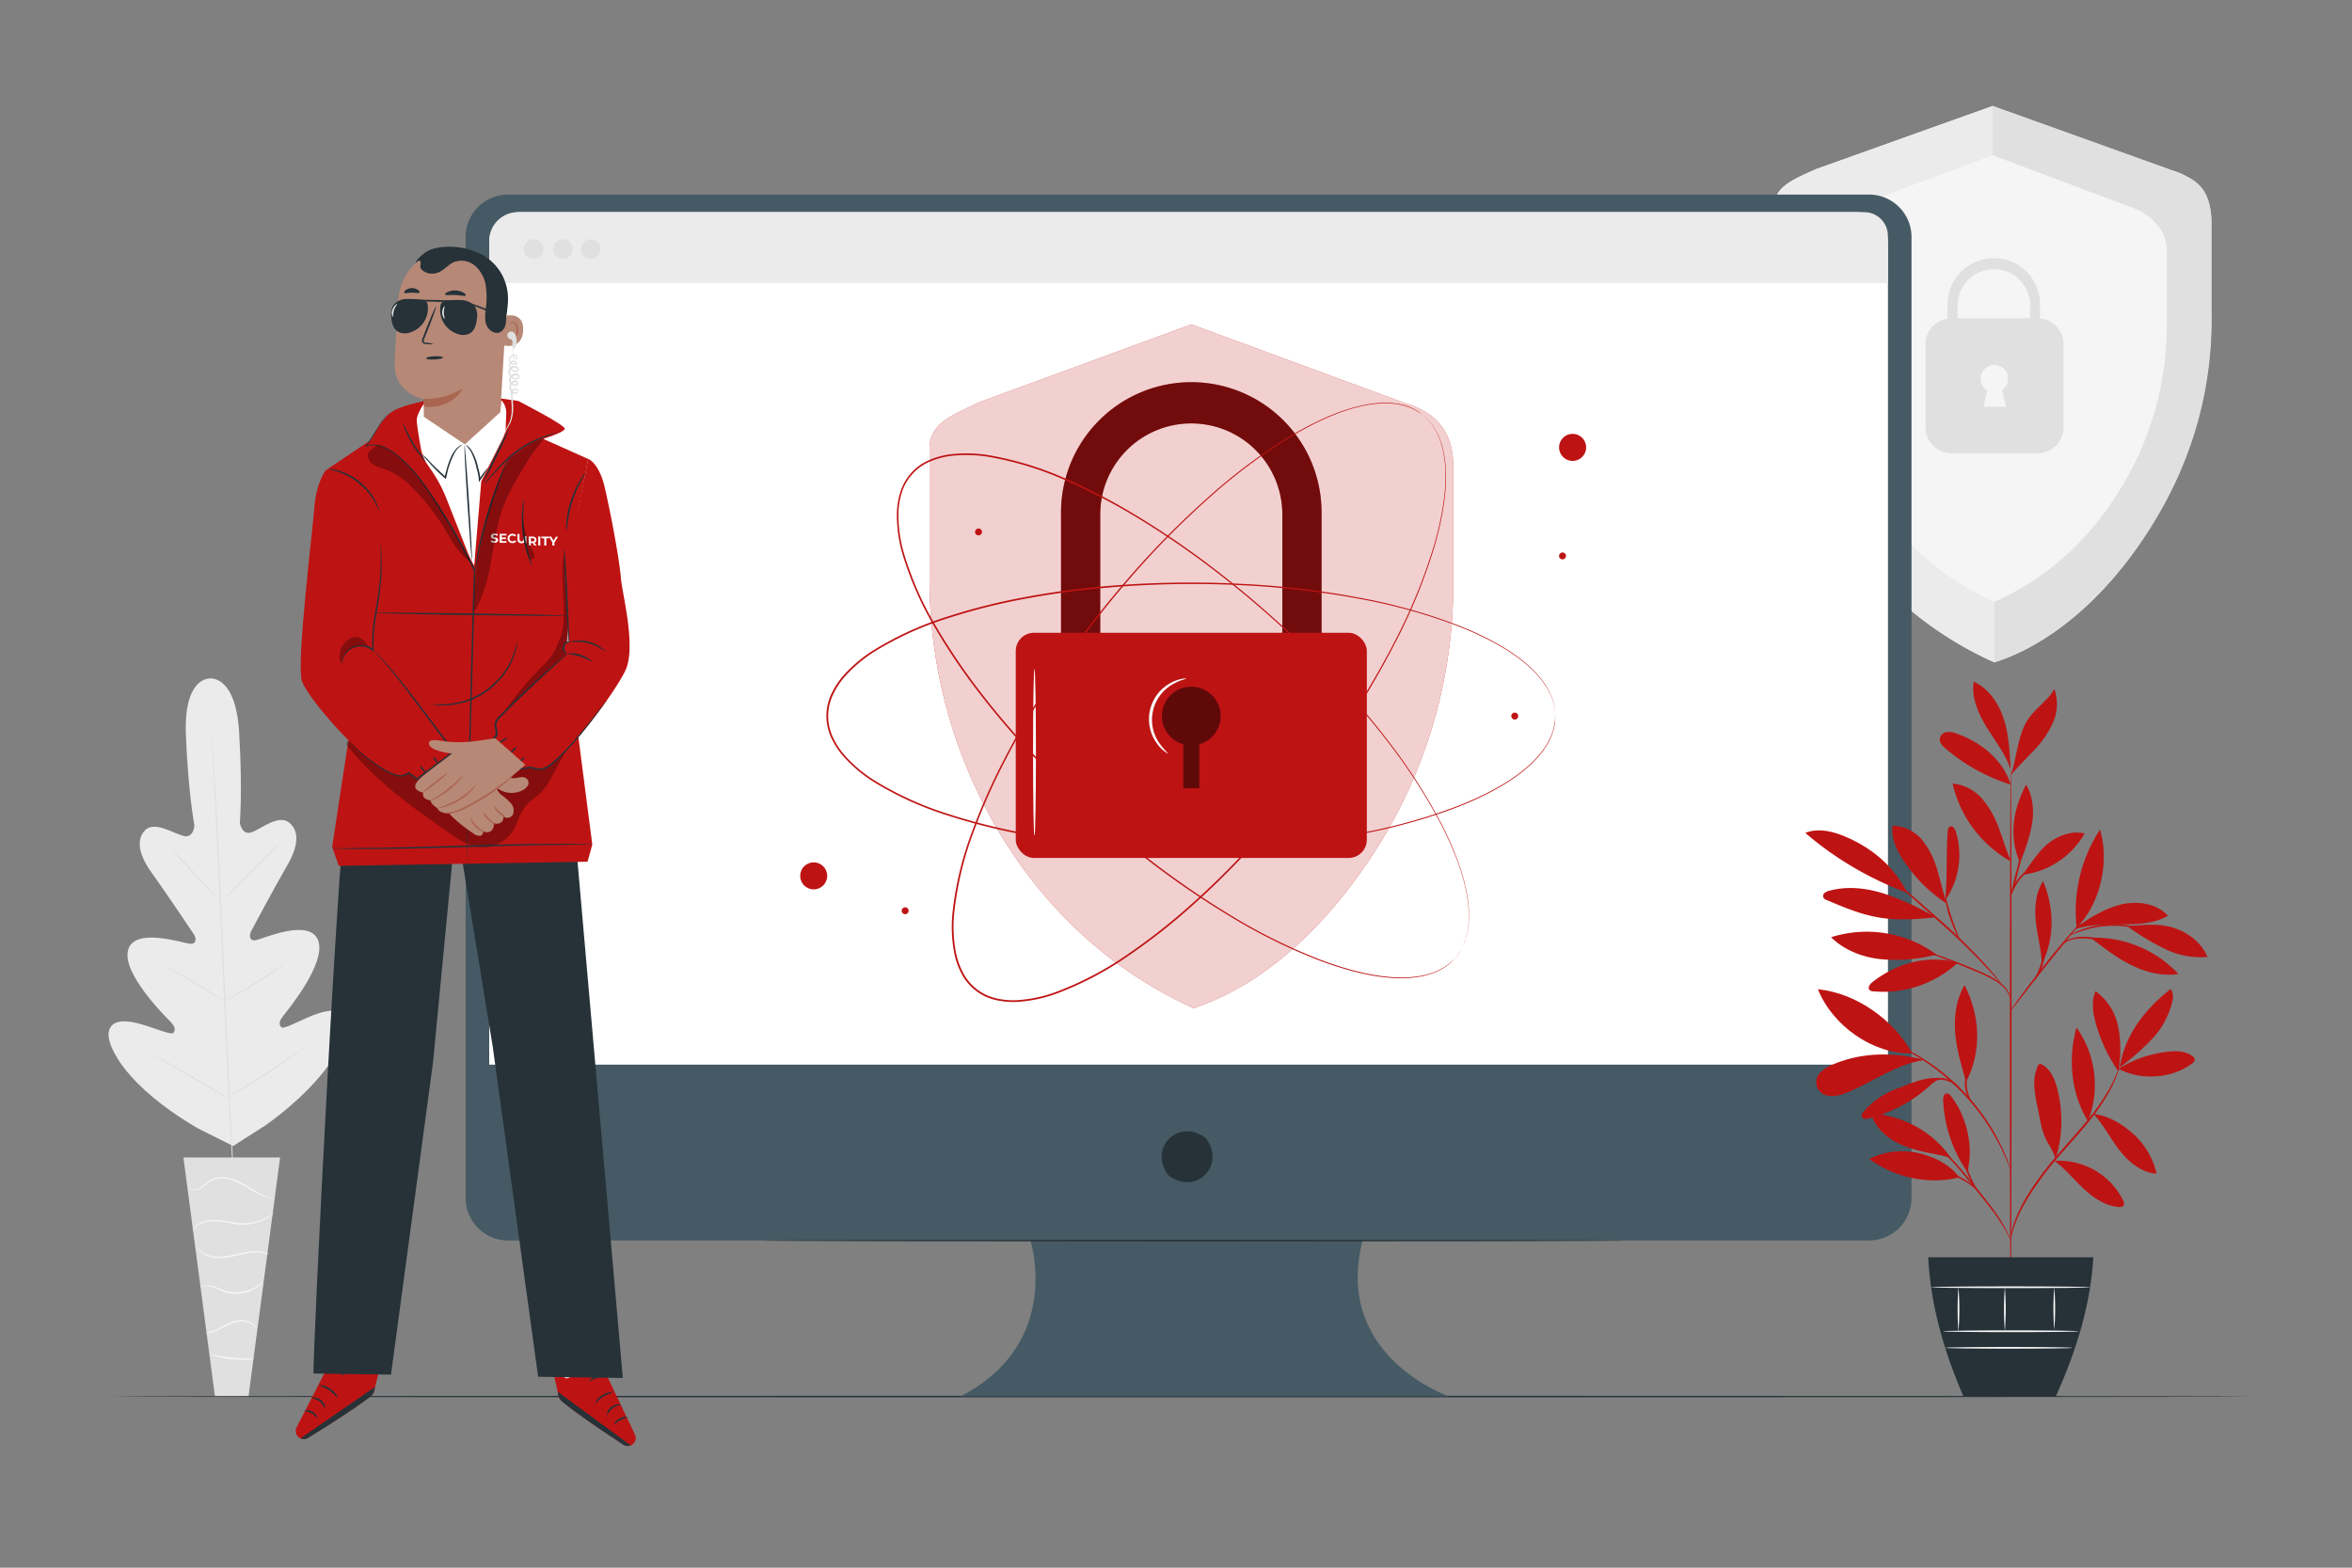 <svg xmlns="http://www.w3.org/2000/svg" viewBox="0 0 750 500"><rect x="0" y="0" width="750" height="500" fill="#808080" stroke="none"/><g id="freepik--background-complete--inject-2"><path d="M66.86,216.43s-8.35-.61-7.58,18.13S62,263.28,62,263.28s-.25,4.15-3.46,3.34-9.28-4.86-12.26-1.84-2,7.94,2.11,13.61S61,296.79,61.79,297.94s1.05,3.26-1.23,3.06-17.67-5.43-19.71,2,12,21.34,13.52,22.89,1.58,2.53,1,3.46-5.62-1.3-10.06-2.61-9.81-2-10.63,2.36S40,346.41,63.2,359.94l11.14,5.56,10.55-6.73c21.71-15.78,26.58-29.21,25.33-33.5s-6.53-3-10.82-1.29-9.05,4.48-9.75,3.61-.72-1.85.63-3.55,13.93-16.92,11.16-24.13-17.57-.48-19.82-.05-2.16-1.71-1.52-2.91,7.88-14.76,11.41-20.8,4.14-10.94.74-13.75-8.89,1.92-12,3.05-3.78-3-3.78-3,.9-10.12-.21-28.84-9.56-17.21-9.56-17.21" style="fill:#ebebeb"></path><path d="M67.52,233.21s0,.13,0,.39.05.66.08,1.15c.07,1,.18,2.52.3,4.42.26,3.85.59,9.41,1,16.28.76,13.75,1.66,32.76,2.57,53.75s1.77,40,2.45,53.76c.35,6.86.63,12.42.83,16.29.1,1.91.17,3.39.22,4.43,0,.49,0,.87.05,1.15a3.81,3.81,0,0,1,0,.39s0-.13-.05-.39,0-.66-.08-1.15c-.07-1-.18-2.52-.3-4.42-.26-3.84-.59-9.41-1-16.28-.76-13.75-1.66-32.76-2.57-53.76s-1.77-40-2.45-53.75c-.35-6.86-.63-12.42-.83-16.29-.1-1.91-.17-3.39-.22-4.43,0-.49,0-.87,0-1.15A3.81,3.81,0,0,1,67.52,233.21Z" style="fill:#e0e0e0"></path><path d="M54.47,270.78a3.25,3.25,0,0,1,.7.57c.43.39,1,1,1.77,1.7,1.47,1.46,3.45,3.53,5.59,5.85l5.45,6,1.66,1.8a4.18,4.18,0,0,1,.58.69,3.56,3.56,0,0,1-.7-.57c-.43-.39-1-1-1.76-1.71-1.46-1.47-3.41-3.56-5.55-5.88l-5.49-5.93-1.67-1.79A4.18,4.18,0,0,1,54.47,270.78Z" style="fill:#e0e0e0"></path><path d="M71.33,287c-.09-.09,4-4.36,9.1-9.54s9.33-9.32,9.41-9.24-4,4.36-9.11,9.54S71.41,287.07,71.33,287Z" style="fill:#e0e0e0"></path><path d="M71.28,319.29a3.55,3.55,0,0,1,.78-.49l2.18-1.23c1.84-1,4.37-2.47,7.11-4.15s5.18-3.29,6.94-4.46l2.08-1.39a4.24,4.24,0,0,1,.79-.47s-.23.24-.69.61-1.15.88-2,1.5c-1.71,1.24-4.13,2.89-6.88,4.57s-5.32,3.09-7.2,4.06c-.94.48-1.71.86-2.25,1.1A3.58,3.58,0,0,1,71.28,319.29Z" style="fill:#e0e0e0"></path><path d="M52.81,308a2.76,2.76,0,0,1,.77.36c.48.25,1.18.64,2,1.12,1.7,1,4,2.32,6.59,3.84s4.86,2.93,6.52,4c.83.51,1.5.93,2,1.24a3.38,3.38,0,0,1,.69.5,2.92,2.92,0,0,1-.77-.36l-2-1.12c-1.7-1-4-2.33-6.59-3.85s-4.86-2.92-6.52-3.95c-.83-.52-1.5-.94-2-1.24A3.81,3.81,0,0,1,52.81,308Z" style="fill:#e0e0e0"></path><path d="M49.15,336.5a5,5,0,0,1,1,.47l2.59,1.44c2.18,1.22,5.18,2.94,8.48,4.86s6.28,3.67,8.42,5l2.53,1.54a5.62,5.62,0,0,1,.89.62,5,5,0,0,1-1-.47l-2.59-1.43c-2.18-1.23-5.18-2.94-8.48-4.86s-6.28-3.68-8.42-5L50,337.12A4.9,4.9,0,0,1,49.15,336.5Z" style="fill:#e0e0e0"></path><path d="M72.56,349.91a6.2,6.2,0,0,1,1-.65l2.71-1.65c2.29-1.39,5.44-3.33,8.86-5.56s6.48-4.32,8.67-5.85l2.61-1.81a6.17,6.17,0,0,1,1-.63,7.43,7.43,0,0,1-.89.76c-.59.47-1.45,1.12-2.53,1.92-2.15,1.6-5.18,3.74-8.61,6s-6.61,4.13-8.94,5.46c-1.17.66-2.12,1.19-2.78,1.53A5.89,5.89,0,0,1,72.56,349.91Z" style="fill:#e0e0e0"></path><polygon points="89.32 369.15 58.48 369.15 68.54 445.35 79.25 445.35 89.32 369.15" style="fill:#e0e0e0"></polygon><path d="M60.08,378.52s0,.1.16.27a2,2,0,0,0,.75.53,3.73,3.73,0,0,0,3.25-.4c1.25-.69,2.33-2,4-2.63a8.73,8.73,0,0,1,5.68.11A24.19,24.19,0,0,1,79.2,379a36.43,36.43,0,0,0,4.29,2.3,11.94,11.94,0,0,0,3.17.92,7,7,0,0,0,.89.06c.21,0,.32,0,.32,0a15.76,15.76,0,0,1-4.23-1.27,40.42,40.42,0,0,1-4.2-2.38,23,23,0,0,0-5.38-2.64,9.09,9.09,0,0,0-6-.07,7.75,7.75,0,0,0-2.25,1.4,16.88,16.88,0,0,1-1.77,1.36,3.65,3.65,0,0,1-3,.53A3.37,3.37,0,0,1,60.08,378.52Z" style="fill:#f5f5f5"></path><path d="M61.2,392.55s.25-.31.73-.82a6.86,6.86,0,0,1,2.46-1.56,11.14,11.14,0,0,1,4.29-.65,46.28,46.28,0,0,1,5.37.73,18,18,0,0,0,5.49.23,15,15,0,0,0,4.33-1.23,13.57,13.57,0,0,0,2.6-1.55,3.45,3.45,0,0,0,.82-.74,27.82,27.82,0,0,1-3.56,2,15.57,15.57,0,0,1-4.24,1.1,18.64,18.64,0,0,1-5.36-.26,39.64,39.64,0,0,0-5.43-.7,10.79,10.79,0,0,0-4.44.78,6.38,6.38,0,0,0-2.47,1.76,4,4,0,0,0-.47.68A.86.86,0,0,0,61.2,392.55Z" style="fill:#f5f5f5"></path><path d="M85.83,400.06a3,3,0,0,0-.85-.44,9.08,9.08,0,0,0-2.56-.55,17.12,17.12,0,0,0-3.86.22c-1.44.24-3,.63-4.6,1a19.61,19.61,0,0,1-4.6.52,10,10,0,0,1-3.64-.79A8.44,8.44,0,0,1,63,397.94a2.32,2.32,0,0,0,.52.8,6.36,6.36,0,0,0,2.1,1.58,9.89,9.89,0,0,0,3.77.93,18.31,18.31,0,0,0,4.72-.49c1.64-.35,3.17-.76,4.57-1a17.62,17.62,0,0,1,3.77-.32A14.32,14.32,0,0,1,85.83,400.06Z" style="fill:#f5f5f5"></path><path d="M63.93,410.63a4.93,4.93,0,0,1,3-.3,14.72,14.72,0,0,1,3.14,1.17,12,12,0,0,0,4.06,1.12,12.22,12.22,0,0,0,7.38-1.71,10.82,10.82,0,0,0,1.84-1.41c.37-.4.56-.63.54-.66a26.49,26.49,0,0,1-2.56,1.76,12.66,12.66,0,0,1-7.15,1.52C71.25,412,69,410.21,67,410a4.52,4.52,0,0,0-2.32.2C64.13,410.38,63.91,410.61,63.93,410.63Z" style="fill:#f5f5f5"></path><path d="M65.65,425.26a6,6,0,0,0,2.57-.52c1.55-.51,3.47-1.7,5.71-2.59a9.37,9.37,0,0,1,3.28-.69,6.18,6.18,0,0,1,2.63.6,5.85,5.85,0,0,1,1.91,1.65,1.41,1.41,0,0,0-.3-.65A4.17,4.17,0,0,0,80,421.75a6,6,0,0,0-2.8-.75,9.1,9.1,0,0,0-3.46.68c-2.32.92-4.18,2.15-5.66,2.73S65.64,425.18,65.65,425.26Z" style="fill:#f5f5f5"></path><path d="M67.16,432.06a7.1,7.1,0,0,0,2,.63,34.6,34.6,0,0,0,4.88.83,35.06,35.06,0,0,0,5,.14,7.51,7.51,0,0,0,2-.24c0-.15-3.12,0-6.94-.4S67.2,431.91,67.16,432.06Z" style="fill:#f5f5f5"></path><path d="M692.18,54.18,635.41,33.8,579.18,53.91C572,57.3,565.71,59.33,565.71,66V99.31a125.87,125.87,0,0,0,18.52,66.26A115.3,115.3,0,0,0,636,211.25c23-7.46,40.14-27.37,50.62-44.39a125.73,125.73,0,0,0,18.53-66.25V70.67C705.11,61.13,700.05,56.48,692.18,54.18Z" style="fill:#f5f5f5"></path><path d="M636,191.93c-19.78-8.81-32.63-23-40.93-36.44a99.54,99.54,0,0,1-14.65-52.42V79.72c0-5.29,3.19-10.25,9.53-13.21l45.51-17V33.8L579.18,53.91c-5.9,2.58-13.47,5.42-13.47,12.11V99.31a125.87,125.87,0,0,0,18.52,66.26A115.3,115.3,0,0,0,636,211.25Z" style="fill:#ebebeb"></path><path d="M636,211.25a68.42,68.42,0,0,0,11.15-4.78,100.33,100.33,0,0,0,23.61-18.57,127.31,127.31,0,0,0,16.42-22.06,121.17,121.17,0,0,0,18-66.89l0-27.49c0-13.69-7-14.7-13-17.28L635.41,33.8V49.5l46,17.29c6.34,3,9.53,7.91,9.53,13.2v23.35a99.53,99.53,0,0,1-14.66,52.42C668,169.23,655.74,183.12,636,191.93Z" style="fill:#e0e0e0"></path><path d="M650.47,101.57l.06-4.49a14.74,14.74,0,0,0-29.48,0l-.06,4.57a8.25,8.25,0,0,0-7,8.15v26.5a8.25,8.25,0,0,0,8.25,8.25h27.52a8.25,8.25,0,0,0,8.25-8.25v-26.5A8.25,8.25,0,0,0,650.47,101.57Zm-10.75,28.12h-7.19l1.12-5.2a4.38,4.38,0,1,1,4.76-.08Zm7.57-28.16H624.17l.06-4.45a11.57,11.57,0,0,1,23.13,0Z" style="fill:#e0e0e0"></path><path d="M589.58,101.25a18.4,18.4,0,0,1-.85-4.61,79.47,79.47,0,0,1-.46-11.31c.06-2.21.21-4.31.41-6.22a13.17,13.17,0,0,1,1.27-5,5.83,5.83,0,0,1,2.48-2.5c.77-.36,1.25-.34,1.26-.29a6.48,6.48,0,0,0-3.12,3.1,13.84,13.84,0,0,0-1,4.8c-.15,1.89-.27,4-.33,6.16-.13,4.38,0,8.35.17,11.22S589.73,101.23,589.58,101.25Z" style="fill:#fff"></path><path d="M590.42,115.74c-.28,0-.53-1.36-.56-3.06s.16-3.07.43-3.07.53,1.36.56,3S590.69,115.73,590.42,115.74Z" style="fill:#fff"></path></g><g id="freepik--Floor--inject-2"><path d="M717.62,445.41c0,.15-152.65.26-340.9.26s-340.92-.11-340.92-.26,152.61-.26,340.92-.26S717.62,445.27,717.62,445.41Z" style="fill:#263238"></path></g><g id="freepik--Device--inject-2"><path d="M596,62.06H162A13.55,13.55,0,0,0,148.48,75.6V382.09A13.55,13.55,0,0,0,162,395.64H328.57s10.59,32.76-22.25,49.71H462.05S425,432.64,434.5,395.64H596a13.55,13.55,0,0,0,13.54-13.55V75.6A13.54,13.54,0,0,0,596,62.06Z" style="fill:#455a64"></path><path d="M384.79,363.4c5.9,8.44-3.34,17.68-11.78,11.78a2.94,2.94,0,0,1-.72-.73c-5.89-8.43,3.34-17.66,11.77-11.77A3.12,3.12,0,0,1,384.79,363.4Z" style="fill:#263238"></path><path d="M165.65,67.67H592.33a9.7,9.7,0,0,1,9.7,9.7v262.2a0,0,0,0,1,0,0H156a0,0,0,0,1,0,0V77.37A9.7,9.7,0,0,1,165.65,67.67Z" style="fill:#fff"></path><path d="M165.11,67.67H594.51A7.52,7.52,0,0,1,602,75.19V90.26a0,0,0,0,1,0,0H156a0,0,0,0,1,0,0V76.82A9.15,9.15,0,0,1,165.11,67.67Z" style="fill:#ebebeb"></path><circle cx="170.16" cy="79.44" r="3.13" style="fill:#e0e0e0"></circle><circle cx="179.5" cy="79.44" r="3.13" style="fill:#e0e0e0"></circle><circle cx="188.38" cy="79.44" r="3.13" style="fill:#e0e0e0"></circle><path d="M518.38,395.68c0,.15-61.75.26-137.9.26s-137.92-.11-137.92-.26,61.74-.26,137.92-.26S518.38,395.54,518.38,395.68Z" style="fill:#263238"></path><path d="M447.89,128.52l-68-25.05-67.35,24.72c-8.6,4.16-16.14,6.66-16.14,14.87V184a157.64,157.64,0,0,0,22.19,81.42c12.56,20.91,32,42.44,62,56.13,27.53-9.17,48.08-33.62,60.64-54.54a157.58,157.58,0,0,0,22.19-81.41V148.78C463.37,137.06,457.32,131.34,447.89,128.52Z" style="fill:#BE1313"></path><g style="opacity:0.8"><path d="M447.89,128.52l-68-25.05-67.35,24.72c-8.6,4.16-16.14,6.66-16.14,14.87V184a157.64,157.64,0,0,0,22.19,81.42c12.56,20.91,32,42.44,62,56.13,27.53-9.17,48.08-33.62,60.64-54.54a157.58,157.58,0,0,0,22.19-81.41V148.78C463.37,137.06,457.32,131.34,447.89,128.52Z" style="fill:#fff"></path></g><path d="M421.41,232.08h-12.5v-68a29,29,0,1,0-58.07,0v68h-12.5v-68a41.54,41.54,0,1,1,83.07,0Z" style="fill:#BE1313"></path><g style="opacity:0.4"><path d="M421.41,232.08h-12.5v-68a29,29,0,1,0-58.07,0v68h-12.5v-68a41.54,41.54,0,1,1,83.07,0Z"></path></g><rect x="323.9" y="201.82" width="111.95" height="71.82" rx="5.81" style="fill:#BE1313"></rect><g style="opacity:0.5"><path d="M389.23,228.38a9.36,9.36,0,1,0-11.91,9v14h5.11v-14A9.33,9.33,0,0,0,389.23,228.38Z"></path></g><path d="M329.87,266.83c-.26,0-.46-12-.46-26.75s.2-26.75.46-26.75.47,12,.47,26.75S330.13,266.83,329.87,266.83Z" style="fill:#fafafa"></path><path d="M372.55,240.37s-.44-.14-1.1-.62a11.23,11.23,0,0,1-2.41-2.46,13.11,13.11,0,0,1,4.66-19.68A11.5,11.5,0,0,1,377,216.5a3,3,0,0,1,1.26-.07c0,.18-1.77.35-4.2,1.76a13,13,0,0,0-4.43,18.73A27.68,27.68,0,0,0,372.55,240.37Z" style="fill:#fafafa"></path><path d="M464,305.66s.27-.38.81-1.09l.45-.6c.16-.23.3-.5.46-.79a11.83,11.83,0,0,0,1-2.05c.16-.41.35-.83.51-1.29s.27-1,.41-1.48a9.26,9.26,0,0,0,.34-1.65,17,17,0,0,0,.26-1.82,34.9,34.9,0,0,0-.4-8.77c-1-6.57-3.8-14.29-8.06-22.69a176.78,176.78,0,0,0-17.3-26.9,275.43,275.43,0,0,0-25.8-29,315.13,315.13,0,0,0-33.86-28.91c-6.33-4.64-13-9.15-20-13.4a194.88,194.88,0,0,0-22.24-11.66,104,104,0,0,0-24.74-7.75,43.91,43.91,0,0,0-13.2-.33,24.89,24.89,0,0,0-6.37,1.85A15.88,15.88,0,0,0,287.6,157a24.62,24.62,0,0,0-1.11,6.54,43.74,43.74,0,0,0,1.81,13.08,103.75,103.75,0,0,0,10.52,23.7,194.19,194.19,0,0,0,14.12,20.78c5,6.5,10.26,12.61,15.59,18.36a315.2,315.2,0,0,0,32.58,30.37,276.85,276.85,0,0,0,31.73,22.33,176.83,176.83,0,0,0,28.69,14.12c8.83,3.28,16.82,5.16,23.46,5.42a34.1,34.1,0,0,0,8.76-.6,17.59,17.59,0,0,0,1.77-.45,11.69,11.69,0,0,0,1.61-.53l1.42-.58c.44-.21.84-.45,1.22-.65a12.92,12.92,0,0,0,1.93-1.26c.26-.2.52-.36.73-.54l.54-.52,1-.93-.95,1-.54.54c-.21.18-.46.35-.73.56a13,13,0,0,1-1.92,1.28c-.38.21-.78.45-1.22.67l-1.43.59a10.13,10.13,0,0,1-1.61.54,17.74,17.74,0,0,1-1.78.48,34.67,34.67,0,0,1-8.8.65c-6.67-.23-14.69-2.1-23.55-5.35a176.29,176.29,0,0,1-28.78-14.09,272.57,272.57,0,0,1-31.81-22.31,314.62,314.62,0,0,1-32.66-30.37c-5.35-5.76-10.6-11.88-15.63-18.39a195.57,195.57,0,0,1-14.17-20.82,104.67,104.67,0,0,1-10.58-23.82A44.31,44.31,0,0,1,286,163.54a24.76,24.76,0,0,1,1.14-6.69,16.34,16.34,0,0,1,8.91-10,24.9,24.9,0,0,1,6.51-1.89,44,44,0,0,1,13.36.33,103.89,103.89,0,0,1,24.86,7.8A191.79,191.79,0,0,1,363,164.82c7,4.26,13.72,8.78,20,13.43a316.11,316.11,0,0,1,33.89,29,275.54,275.54,0,0,1,25.78,29.06,176.7,176.7,0,0,1,17.27,27c4.24,8.43,7,16.19,8,22.78a34.62,34.62,0,0,1,.35,8.82,16.79,16.79,0,0,1-.26,1.83,11.56,11.56,0,0,1-.36,1.66c-.15.52-.29,1-.42,1.49s-.37.88-.53,1.29a11.43,11.43,0,0,1-1.06,2.05c-.17.29-.31.56-.47.79l-.47.59C464.25,305.31,464,305.66,464,305.66Z" style="fill:#BE1313"></path><path d="M496,228.39s-.05-.46-.12-1.35q0-.34-.06-.75c0-.28-.12-.57-.18-.9a12.41,12.41,0,0,0-.6-2.22c-.15-.41-.29-.85-.47-1.3s-.45-.89-.69-1.38A10.48,10.48,0,0,0,493,219c-.33-.48-.61-1-1-1.52a34.56,34.56,0,0,0-6.14-6.28c-5.13-4.22-12.35-8.14-21.11-11.57a177.27,177.27,0,0,0-30.82-8.56,275.39,275.39,0,0,0-38.54-4.45,316,316,0,0,0-44.52,1c-7.81.74-15.79,1.82-23.86,3.33a194.1,194.1,0,0,0-24.36,6.1A104.19,104.19,0,0,0,279,207.73,44,44,0,0,0,269,216.27a24.46,24.46,0,0,0-3.52,5.62,15.87,15.87,0,0,0,0,13,24.8,24.8,0,0,0,3.52,5.62A43.73,43.73,0,0,0,279,249a104,104,0,0,0,23.64,10.69,193.24,193.24,0,0,0,24.36,6.1c8.07,1.52,16.05,2.59,23.86,3.33a314.48,314.48,0,0,0,44.52,1,275.21,275.21,0,0,0,38.54-4.45,176.77,176.77,0,0,0,30.82-8.56c8.77-3.43,16-7.35,21.11-11.57a34.23,34.23,0,0,0,6.14-6.28,16.82,16.82,0,0,0,1-1.52,9.93,9.93,0,0,0,.84-1.46l.69-1.38c.18-.45.32-.89.47-1.3a12.41,12.41,0,0,0,.6-2.22c.06-.32.14-.62.18-.89s0-.53.06-.75c.07-.9.12-1.35.12-1.35s0,.46-.07,1.35c0,.23,0,.48,0,.76s-.11.57-.17.9a12.51,12.51,0,0,1-.58,2.23c-.15.42-.28.86-.47,1.32l-.67,1.39a10.42,10.42,0,0,1-.84,1.47c-.33.49-.61,1.05-1,1.55A34.31,34.31,0,0,1,486,245.7c-5.13,4.26-12.36,8.22-21.13,11.68A177.18,177.18,0,0,1,434,266a275.45,275.45,0,0,1-38.59,4.53,315.25,315.25,0,0,1-44.59-.93c-7.82-.74-15.81-1.81-23.91-3.32a195,195,0,0,1-24.42-6.1,104.49,104.49,0,0,1-23.76-10.74,44.65,44.65,0,0,1-10.18-8.65,25,25,0,0,1-3.6-5.76,16.39,16.39,0,0,1,0-13.37,25.28,25.28,0,0,1,3.6-5.75,44.19,44.19,0,0,1,10.19-8.64,104,104,0,0,1,23.75-10.73,193.3,193.3,0,0,1,24.42-6.11c8.09-1.51,16.08-2.58,23.9-3.32a315.19,315.19,0,0,1,44.59-.92A274,274,0,0,1,434,190.74a176.81,176.81,0,0,1,30.85,8.65c8.78,3.47,16,7.42,21.14,11.68a34.66,34.66,0,0,1,6.13,6.35,17.06,17.06,0,0,1,1,1.54,11.68,11.68,0,0,1,.84,1.47l.67,1.4c.19.45.32.9.47,1.31a12.38,12.38,0,0,1,.58,2.24c.06.32.13.62.17.9s0,.53,0,.75C496,227.93,496,228.39,496,228.39Z" style="fill:#BE1313"></path><path d="M453.56,132.2s-.4-.24-1.14-.73l-.63-.41c-.24-.14-.53-.26-.82-.41a12.68,12.68,0,0,0-2.12-.88c-.42-.13-.85-.3-1.32-.43L446,129a10.68,10.68,0,0,0-1.67-.23c-.59,0-1.19-.15-1.83-.13a35,35,0,0,0-8.73,1c-6.47,1.46-14,4.77-22.07,9.6a176.5,176.5,0,0,0-25.65,19.11,275.11,275.11,0,0,0-27.13,27.73,315.8,315.8,0,0,0-26.51,35.78c-4.2,6.63-8.24,13.59-12,20.9a195.2,195.2,0,0,0-10.1,23,103.89,103.89,0,0,0-6,25.22,43.62,43.62,0,0,0,.59,13.19,24.4,24.4,0,0,0,2.28,6.23,15.85,15.85,0,0,0,10.24,7.95,24.43,24.43,0,0,0,6.6.66,43.73,43.73,0,0,0,12.92-2.71,104,104,0,0,0,22.93-12.13,193.6,193.6,0,0,0,19.75-15.52c6.14-5.45,11.88-11.1,17.25-16.82a314.79,314.79,0,0,0,28-34.59A275.18,275.18,0,0,0,445,204.08a177.39,177.39,0,0,0,12.11-29.6c2.66-9,4-17.13,3.79-23.77a34.21,34.21,0,0,0-1.2-8.7,16.89,16.89,0,0,0-.58-1.74,10.57,10.57,0,0,0-.63-1.56c-.24-.48-.46-1-.67-1.38s-.51-.81-.74-1.17a12.39,12.39,0,0,0-1.39-1.84c-.21-.25-.4-.49-.59-.69l-.56-.51c-.66-.6-1-.92-1-.92l1,.88.56.5c.2.2.39.44.61.69a11.19,11.19,0,0,1,1.41,1.83c.24.37.51.75.76,1.17l.68,1.38a10.13,10.13,0,0,1,.66,1.57c.18.56.45,1.12.59,1.75a34.74,34.74,0,0,1,1.26,8.73c.23,6.67-1.08,14.8-3.72,23.86a176.7,176.7,0,0,1-12.06,29.69,275.39,275.39,0,0,1-20.07,33.27,315.29,315.29,0,0,1-28,34.67c-5.38,5.74-11.12,11.4-17.27,16.87a193.78,193.78,0,0,1-19.8,15.56,103.84,103.84,0,0,1-23,12.19A43.86,43.86,0,0,1,324,319.56a25.23,25.23,0,0,1-6.75-.68,16.37,16.37,0,0,1-10.57-8.2,24.88,24.88,0,0,1-2.33-6.37,44.34,44.34,0,0,1-.6-13.34,104.41,104.41,0,0,1,6.07-25.35,194.82,194.82,0,0,1,10.14-23c3.76-7.32,7.81-14.29,12-20.93a315.46,315.46,0,0,1,26.58-35.8,275.49,275.49,0,0,1,27.22-27.73A176,176,0,0,1,411.57,139c8.12-4.82,15.67-8.11,22.18-9.55a34.09,34.09,0,0,1,8.77-1,17.63,17.63,0,0,1,1.84.14,10.78,10.78,0,0,1,1.68.24l1.52.32c.47.14.9.3,1.32.44a11.91,11.91,0,0,1,2.12.91c.3.15.58.28.82.42l.62.42C453.19,131.93,453.56,132.2,453.56,132.2Z" style="fill:#BE1313"></path><circle cx="259.47" cy="279.35" r="4.31" style="fill:#BE1313"></circle><path d="M505.78,142.7a4.31,4.31,0,1,1-4.31-4.32A4.31,4.31,0,0,1,505.78,142.7Z" style="fill:#BE1313"></path><path d="M289.74,290.48a1.1,1.1,0,1,1-1.09-1.1A1.1,1.1,0,0,1,289.74,290.48Z" style="fill:#BE1313"></path><path d="M313.13,169.66a1.1,1.1,0,1,1-1.1-1.1A1.1,1.1,0,0,1,313.13,169.66Z" style="fill:#BE1313"></path><path d="M484.12,228.39a1.1,1.1,0,1,1-1.09-1.1A1.09,1.09,0,0,1,484.12,228.39Z" style="fill:#BE1313"></path><path d="M499.35,177.3a1.1,1.1,0,1,1-1.09-1.09A1.09,1.09,0,0,1,499.35,177.3Z" style="fill:#BE1313"></path></g><g id="freepik--Plant--inject-2"><path d="M675.52,340.9a37.41,37.41,0,0,1,16-5.49c2.6-.27,5.45-.19,7.55,1.39a1.55,1.55,0,0,1,.77,1.38,1.66,1.66,0,0,1-.74.94c-6.49,4.95-16.31,5.58-23.54,1.78" style="fill:#BE1313"></path><path d="M675.93,340.45a78.11,78.11,0,0,0,10.31-9.07,26.12,26.12,0,0,0,6.46-11.95,4.83,4.83,0,0,0-.51-4c-8.22,6.42-14.67,14.72-16.26,25" style="fill:#BE1313"></path><path d="M675.61,340.84a37.28,37.28,0,0,0-.2-13.53,18.29,18.29,0,0,0-7.2-11.17c-1.42,3.32-.81,7.14.19,10.61a51.53,51.53,0,0,0,7.14,15.05" style="fill:#BE1313"></path><path d="M667.55,355.27c4.89.6,9.15,3.17,12.8,6.48a24.23,24.23,0,0,1,7.32,12.56c-4.8-.29-8.86-3.67-11.82-7.47s-5-7.95-8.23-11.49" style="fill:#BE1313"></path><path d="M665.8,357.58a31.58,31.58,0,0,0-3.64-29.86c-2.79,9.91-1.76,21.1,3.64,29.86" style="fill:#BE1313"></path><path d="M655.16,370.25A22.82,22.82,0,0,1,677,382.81c.27.54.51,1.23.15,1.71a1.63,1.63,0,0,1-1.45.43c-4.3-.28-8.11-2.87-11.25-5.81s-5.89-6.35-9.36-8.9" style="fill:#BE1313"></path><path d="M655.5,369.56a40.67,40.67,0,0,0,.41-22.7c-.8-2.93-2.15-6-4.85-7.37a.94.94,0,0,0-.74-.13,1,1,0,0,0-.47.54,13.68,13.68,0,0,0-1.14,6.51,41,41,0,0,0,1,6.6c.85,4,1.3,8.36,3.51,11.83a24.22,24.22,0,0,1,1.41,2.6c.42.89.42,1.2.8,1.9" style="fill:#BE1313"></path><path d="M627.33,373.76c2.09-7.94-.12-17.56-5.13-24.07-.36-.48-.85-1-1.45-.94-.93.09-1.16,1.31-1.12,2.24a43.49,43.49,0,0,0,7.7,22.77" style="fill:#BE1313"></path><path d="M624.79,375.49c-9.64,2.51-20.7.07-28.72-5.84a23.23,23.23,0,0,1,15.55-1.91c5.19,1.19,9.94,3.52,13.17,7.75" style="fill:#BE1313"></path><path d="M622.65,370.21c-5.4-8.81-15.75-14.56-26.07-15.08,1.19,4.2,4.64,7.46,8.53,9.43s8.23,2.83,12.51,3.66c1.67.32,4,.68,5,2" style="fill:#BE1313"></path><path d="M626.8,344.56c-1.46-5-2.94-10.06-3.34-15.27s.34-10.64,3-15.1c5,9.76,5.56,21.17.45,30.89" style="fill:#BE1313"></path><path d="M609.81,336c-5.9-10.73-17.94-19.29-30.12-20.49,4.7,11.7,17.52,20.74,30.12,20.49" style="fill:#BE1313"></path><path d="M613.52,338.08c-8.8,1.34-16.29,7-24.52,10.36a11,11,0,0,1-5.54,1.07,4.34,4.34,0,0,1-2.72-7.68,11.78,11.78,0,0,1,4-2.44c9-3.73,18.56-3.82,28-1.56" style="fill:#BE1313"></path><path d="M618.62,344.25c-2,.57-2.68,1.6-4.26,2.94a45.76,45.76,0,0,1-18.59,9.55c-.71.18-1.64.25-2-.39s.08-1.24.48-1.74A25.55,25.55,0,0,1,605.49,347c4.29-1.6,8-3.52,13.13-3.11" style="fill:#BE1313"></path><path d="M624.36,307a35.17,35.17,0,0,1-27,9.18,1.81,1.81,0,0,1-1.22-.44c-.68-.74.13-1.88.92-2.49,7.93-6.19,17.54-8.75,27.28-6.25" style="fill:#BE1313"></path><path d="M617.55,304.48a37.59,37.59,0,0,0-33.66-5.55c4.24,4.17,10.12,6.42,16,7a50.61,50.61,0,0,0,17.62-1.49" style="fill:#BE1313"></path><path d="M620.26,287.35c.78-7.91.27-14.16.82-22.12,0-.63.18-1.4.77-1.63.83-.31,1.52.7,1.79,1.55a25.36,25.36,0,0,1-3.37,22" style="fill:#BE1313"></path><path d="M620.83,288.23a46.43,46.43,0,0,1-13.12-12.75c-2.59-3.54-4.77-7.79-4.18-12.14A12.6,12.6,0,0,1,613,268a26.46,26.46,0,0,1,4.82,9.7c1.05,3.48,1.78,7.06,3,10.49" style="fill:#BE1313"></path><path d="M607.94,284.65a106,106,0,0,1-32.27-19c3.85-1.55,8.27-.63,12.12.93,8.81,3.55,16,9.55,20.32,18" style="fill:#BE1313"></path><path d="M617.2,292.56c-6,.65-12,1.07-17.92.09s-11.3-3.28-16.73-5.56a1.93,1.93,0,0,1-1.13-.87,1.3,1.3,0,0,1,.4-1.43,3.69,3.69,0,0,1,1.43-.67c5.9-1.65,12.27-.87,18.08,1.08a83.74,83.74,0,0,1,15.87,7.36" style="fill:#BE1313"></path><path d="M651.22,307.24c4.07-8.2,3.8-17.77.29-26.23-2.47,3.77-2.77,8.56-2.32,13s1.82,9.1,1.9,13.6" style="fill:#BE1313"></path><path d="M667.46,299.06a36.57,36.57,0,0,1,27.19,11.58c-5.07.79-10.28-.51-14.89-2.76s-8.7-5.41-12.76-8.54" style="fill:#BE1313"></path><path d="M678.38,295.4c5-.4,9.74-1,14.51.45s9.12,4.78,11.06,9.38a26.21,26.21,0,0,1-13.6-2.57,77.75,77.75,0,0,1-12-7.26" style="fill:#BE1313"></path><path d="M662.21,295.57c4.47-2.93,9-5.91,14.25-7.12s11.23-.31,14.86,3.61c-4.21,2.47-9.32,2.76-14.2,2.75s-10.86-.06-15.47,1.57" style="fill:#BE1313"></path><path d="M662.19,295.81c7.63-7.5,10.53-21,7.45-31.22a47.53,47.53,0,0,0-7.45,31.22" style="fill:#BE1313"></path><path d="M641.19,274.56c-1.44-3.34-2.45-6.86-3.74-10.26a29.62,29.62,0,0,0-5.34-9.47,14,14,0,0,0-9.46-4.9A38.12,38.12,0,0,0,641,274.62" style="fill:#BE1313"></path><path d="M645,279c2.38-3.28,5.14-7.73,8.37-10.18s7.44-3.93,11.38-3A26.52,26.52,0,0,1,645,279" style="fill:#BE1313"></path><path d="M644.23,274.84a57.22,57.22,0,0,0,3.77-12.2c.63-4.22.24-8.72-1.91-12.4-4.19,7.92-5.54,16.42-2.07,24.69" style="fill:#BE1313"></path><path d="M641.15,250.24c-2.37-7.86-9.56-13.64-17.33-16.3a6.49,6.49,0,0,0-3-.45,2.65,2.65,0,0,0-2.24,1.87c-.28,1.33.82,2.53,1.86,3.42a59.21,59.21,0,0,0,20.75,11.46" style="fill:#BE1313"></path><path d="M641.07,243.81c-.31-5.06-.62-10.2-2.27-15s-4.82-9.3-9.44-11.4c-.78,5.12,1.47,10.21,4.19,14.61s6,8.55,7.64,13.46" style="fill:#BE1313"></path><path d="M641.19,247.3c2-5.73,2.17-13,5.59-18,2.4-3.49,6.24-5.86,8.3-9.55a14.55,14.55,0,0,1-.48,10.84,31.69,31.69,0,0,1-6.34,9.08c-2.54,2.71-4.71,4.74-7.07,7.61" style="fill:#BE1313"></path><path d="M641.15,415.86c.15,0,.29-38.18.3-85.27s-.11-85.29-.26-85.29-.28,38.18-.29,85.29S641,415.86,641.15,415.86Z" style="fill:#BE1313"></path><path d="M607.78,301.48a7.92,7.92,0,0,0,1.44.54l3.95,1.33c3.33,1.14,7.91,2.78,12.88,4.82s9.55,3.82,12.19,6.11a8.91,8.91,0,0,1,2.45,3.24c.38.9.45,1.45.5,1.44a1.12,1.12,0,0,0,0-.4,6,6,0,0,0-.28-1.12A8.53,8.53,0,0,0,638.5,314a21.43,21.43,0,0,0-5.29-3.29c-2.12-1-4.46-2-7-3-5-2-9.59-3.63-13-4.68-1.68-.52-3.06-.91-4-1.16A9.35,9.35,0,0,0,607.78,301.48Z" style="fill:#BE1313"></path><path d="M596.85,274.62s.12.16.4.43l1.22,1.15,4.58,4.15,15.22,13.56c6,5.29,11.08,10.34,14.64,14.15,1.78,1.9,3.19,3.47,4.14,4.57l1.11,1.27a3.7,3.7,0,0,0,.41.42s-.09-.18-.32-.49-.57-.77-1-1.33c-.91-1.15-2.27-2.77-4-4.71a193.62,193.62,0,0,0-14.56-14.29c-6-5.28-11.39-10-15.33-13.44l-4.69-4-1.3-1.08C597,274.72,596.86,274.6,596.85,274.62Z" style="fill:#BE1313"></path><path d="M624.69,299.29c.15-.07-1.09-2.94-2.32-6.56s-1.84-6.69-2-6.66a22.64,22.64,0,0,0,1.47,6.83,43.12,43.12,0,0,0,1.85,4.59A6.93,6.93,0,0,0,624.69,299.29Z" style="fill:#BE1313"></path><path d="M641.12,322.4a7.52,7.52,0,0,0,.91-1.06l2.35-3c2-2.55,4.69-6.07,7.75-9.91s5.86-7.3,7.89-9.8c1-1.19,1.77-2.18,2.4-3a6.93,6.93,0,0,0,.83-1.13,6.48,6.48,0,0,0-1,1c-.61.66-1.48,1.64-2.54,2.86-2.11,2.43-5,5.85-8,9.7s-5.74,7.41-7.63,10c-1,1.31-1.7,2.37-2.21,3.12A6.45,6.45,0,0,0,641.12,322.4Z" style="fill:#BE1313"></path><path d="M648.43,313a13.45,13.45,0,0,0,3.07-5.74,16.31,16.31,0,0,0,.69-5.79l-.24,0c.11.44.19.68.23.67s.05-.25,0-.71l-.24,0a26.69,26.69,0,0,1-1,5.63A42.42,42.42,0,0,1,648.43,313Z" style="fill:#BE1313"></path><path d="M657.88,301.12a10.24,10.24,0,0,1,2.14-1.24,14.4,14.4,0,0,1,5.94-.47,36.5,36.5,0,0,1,6,1,19.43,19.43,0,0,0,2.47.6,8.31,8.31,0,0,0-2.36-1,27.65,27.65,0,0,0-6-1.14,13,13,0,0,0-6.13.66A3.76,3.76,0,0,0,657.88,301.12Z" style="fill:#BE1313"></path><path d="M660.12,298.25c0,.08,1.24-.5,3.28-1.2a33.11,33.11,0,0,1,16.52-1.26c2.11.38,3.39.78,3.42.68a3.76,3.76,0,0,0-.87-.37,20.61,20.61,0,0,0-2.48-.69,29,29,0,0,0-8.46-.59,29.34,29.34,0,0,0-8.27,1.86,19.94,19.94,0,0,0-2.34,1.07C660.39,298,660.1,298.21,660.12,298.25Z" style="fill:#BE1313"></path><path d="M641.19,286.07a66.6,66.6,0,0,0,2.39-8.31,68.16,68.16,0,0,0,1.86-8.44,66.6,66.6,0,0,0-2.39,8.31A66,66,0,0,0,641.19,286.07Z" style="fill:#BE1313"></path><path d="M641,286.07a38.66,38.66,0,0,1,2.65-5,21.82,21.82,0,0,1,3.9-4,3.6,3.6,0,0,0-1.51.78,12.08,12.08,0,0,0-2.84,2.93A10.89,10.89,0,0,0,641,286.07Z" style="fill:#BE1313"></path><path d="M641.15,395.51c.06,0,.17-.92.6-2.54a36.35,36.35,0,0,1,2.56-6.61c2.63-5.4,7.43-12.23,13.53-19.08,3-3.45,6-6.71,8.45-9.83a69.13,69.13,0,0,0,6-8.71,41.43,41.43,0,0,0,3-6.46c.28-.79.49-1.42.6-1.85a3,3,0,0,0,.16-.66s-.33.88-1,2.43a47.45,47.45,0,0,1-3.18,6.35,73.5,73.5,0,0,1-6.1,8.58c-2.5,3.09-5.43,6.33-8.46,9.79-6.12,6.86-10.91,13.79-13.48,19.27a32.57,32.57,0,0,0-2.4,6.72,17.71,17.71,0,0,0-.34,1.92A2.87,2.87,0,0,0,641.15,395.51Z" style="fill:#BE1313"></path><path d="M611,361.45a14.72,14.72,0,0,0,1.58.89,34.2,34.2,0,0,1,4.1,2.71,45.81,45.81,0,0,1,5.38,4.91c1.89,2,3.84,4.31,5.82,6.79,4,5,7.69,9.39,9.91,12.91,1.13,1.75,2,3.22,2.49,4.25a13.7,13.7,0,0,0,.87,1.6,1.32,1.32,0,0,0-.14-.45c-.12-.29-.28-.71-.54-1.24a38.43,38.43,0,0,0-2.35-4.36c-2.16-3.61-5.84-8.08-9.81-13-2-2.49-4-4.81-5.88-6.81a43.9,43.9,0,0,0-5.52-4.87,28.57,28.57,0,0,0-4.23-2.58c-.52-.27-.95-.43-1.23-.55S611,361.43,611,361.45Z" style="fill:#BE1313"></path><path d="M610.41,372.5a23.73,23.73,0,0,0,3.34.48,44.4,44.4,0,0,1,7.92,1.56,24,24,0,0,1,7.09,3.72c1.64,1.27,2.41,2.31,2.49,2.25a3,3,0,0,0-.5-.77A13.18,13.18,0,0,0,629,378a21.49,21.49,0,0,0-7.17-3.94,35.53,35.53,0,0,0-8.05-1.43A18.27,18.27,0,0,0,610.41,372.5Z" style="fill:#BE1313"></path><path d="M630.27,379.3c.18-.1-1.33-2.4-2.5-5.49s-1.35-5.86-1.55-5.83a5.56,5.56,0,0,0,.06,1.79,19.19,19.19,0,0,0,1,4.23,20.64,20.64,0,0,0,1.94,3.87A5.53,5.53,0,0,0,630.27,379.3Z" style="fill:#BE1313"></path><path d="M601.23,331.79a4,4,0,0,0,.54.28l1.57.71c.69.3,1.52.67,2.46,1.17s2.05,1,3.19,1.68l1.82,1c.64.37,1.26.8,1.93,1.21,1.34.82,2.69,1.82,4.12,2.85a70.74,70.74,0,0,1,15.89,16.44c1,1.47,1.93,2.85,2.7,4.22.39.68.8,1.32,1.15,2l1,1.86c.65,1.17,1.11,2.28,1.56,3.24s.81,1.81,1.08,2.5l.66,1.6a2.31,2.31,0,0,0,.27.54,2.38,2.38,0,0,0-.16-.58l-.57-1.63a25.83,25.83,0,0,0-1-2.55c-.43-1-.87-2.11-1.5-3.3-.31-.6-.62-1.23-.95-1.88s-.74-1.31-1.12-2c-.76-1.39-1.71-2.79-2.68-4.28a68.2,68.2,0,0,0-16-16.56c-1.45-1-2.82-2-4.18-2.82-.67-.41-1.31-.84-2-1.2l-1.85-1c-1.17-.67-2.29-1.15-3.25-1.61a25.23,25.23,0,0,0-2.51-1.08l-1.61-.62A2.06,2.06,0,0,0,601.23,331.79Z" style="fill:#BE1313"></path><path d="M625.1,347.78a3.85,3.85,0,0,0-1.31-2,8.29,8.29,0,0,0-5.29-2,14.47,14.47,0,0,0-5.56,1.09,8.16,8.16,0,0,0-2.11,1,12.13,12.13,0,0,0,2.23-.65,17,17,0,0,1,5.42-.91,8.59,8.59,0,0,1,5,1.78A15.93,15.93,0,0,1,625.1,347.78Z" style="fill:#BE1313"></path><path d="M628.66,351.46c.16-.09-1.19-2.06-1.5-4.89a20.13,20.13,0,0,1,.34-5.1,3.35,3.35,0,0,0-.62,1.43,10.15,10.15,0,0,0,.85,7.31A3.44,3.44,0,0,0,628.66,351.46Z" style="fill:#BE1313"></path><path d="M667.52,401c-.82,14.59-5.22,29.43-12,44.43H626.13c-6.45-14.85-10.55-29.67-11.27-44.43Z" style="fill:#263238"></path><path d="M619.62,424.59c0,.15,9.69.28,21.63.28s21.63-.13,21.63-.28-9.68-.28-21.63-.28S619.62,424.44,619.62,424.59Z" style="fill:#fafafa"></path><path d="M620.28,429.88c0,.15,9.08.27,20.28.27s20.27-.12,20.27-.27-9.07-.28-20.27-.28S620.28,429.72,620.28,429.88Z" style="fill:#fafafa"></path><path d="M655.07,410.56a82.11,82.11,0,0,0,0,13.55,85.14,85.14,0,0,0,0-13.55Z" style="fill:#fafafa"></path><path d="M639.31,410.56a88,88,0,0,0,0,14,91.27,91.27,0,0,0,0-14Z" style="fill:#fafafa"></path><path d="M624.51,410.44a94.94,94.94,0,0,0,0,14.31,91.56,91.56,0,0,0,0-14.31Z" style="fill:#fafafa"></path><path d="M615.79,410.56c0,.15,11.36.27,25.37.27s25.36-.12,25.36-.27-11.35-.28-25.36-.28S615.79,410.41,615.79,410.56Z" style="fill:#fafafa"></path></g><g id="freepik--Character--inject-2"><path d="M108.63,412.8l-4.75,24.32-9.31,18.14a2.54,2.54,0,0,0,1.26,3.49h0a2.51,2.51,0,0,0,2.32-.16c4.47-2.73,20.86-12.86,21.11-14.66.28-2.08,6.71-25.31,6.71-25.31Z" style="fill:#BE1313"></path><path d="M95.83,458.75l23.79-16.45-.23,1a3.8,3.8,0,0,1-1.41,2.23C116,447,110.62,451,98.22,458.61a2.53,2.53,0,0,1-2.39.14Z" style="fill:#263238"></path><path d="M116.34,435.14a1.53,1.53,0,0,0-.84,1.87,1.47,1.47,0,0,0,1.84.85,1.61,1.61,0,0,0,.88-2,1.54,1.54,0,0,0-2-.68" style="fill:#ebebeb"></path><path d="M103.68,449.39A7.78,7.78,0,0,0,102,447a7.9,7.9,0,0,0-2.67-1.14c0-.06.34-.18.93-.14a4,4,0,0,1,3.38,2.7C103.79,449,103.74,449.39,103.68,449.39Z" style="fill:#263238"></path><path d="M101.25,452.25c-.14.08-.75-.87-1.92-1.51a21,21,0,0,0-2.29-.82,2.79,2.79,0,0,1,2.56.35C100.93,451,101.39,452.22,101.25,452.25Z" style="fill:#263238"></path><path d="M107.8,445.94a26.13,26.13,0,0,0-2.8-2.53,25,25,0,0,0-3.4-1.62,5.59,5.59,0,0,1,3.7,1.17A5.66,5.66,0,0,1,107.8,445.94Z" style="fill:#263238"></path><path d="M109.86,438.67c-.1.13-1.31-.72-3-1.16s-3.2-.33-3.22-.49a4.82,4.82,0,0,1,3.35,0A4.92,4.92,0,0,1,109.86,438.67Z" style="fill:#263238"></path><path d="M111.44,431.57a12.47,12.47,0,0,0-3.13-1.3,12.16,12.16,0,0,0-3.39.11c0-.06.31-.31.93-.51a5.55,5.55,0,0,1,4.9.9C111.26,431.18,111.48,431.53,111.44,431.57Z" style="fill:#263238"></path><path d="M108.65,428.93a2.09,2.09,0,0,1,.16-.92,6.69,6.69,0,0,1,1.26-2.24,2.9,2.9,0,0,1,1.5-1.08,1,1,0,0,1,1.08.47,1.65,1.65,0,0,1,.14,1.17A3.58,3.58,0,0,1,109,428.9a4.16,4.16,0,0,1-3.53-3,1.46,1.46,0,0,1,.19-1.19,1,1,0,0,1,1.14-.29,3.59,3.59,0,0,1,1.41,1.18,7.15,7.15,0,0,1,1.24,2.24,2.29,2.29,0,0,1,.19.92,11.52,11.52,0,0,0-1.72-2.91,3.22,3.22,0,0,0-1.26-1,.52.52,0,0,0-.62.16,1,1,0,0,0-.08.79,3.71,3.71,0,0,0,3.09,2.56,3.11,3.11,0,0,0,3.24-2.13,1.21,1.21,0,0,0-.06-.83.54.54,0,0,0-.59-.26,2.5,2.5,0,0,0-1.29.89A9.58,9.58,0,0,0,108.65,428.93Z" style="fill:#263238"></path><path d="M189.66,414.69l4.05,24.44,8.77,18.41a2.53,2.53,0,0,1-1.35,3.45h0a2.52,2.52,0,0,1-2.31-.23c-4.39-2.86-20.49-13.45-20.68-15.26-.23-2.09-6-25.5-6-25.5Z" style="fill:#BE1313"></path><path d="M201.13,461l-23.3-17.13.19,1a3.85,3.85,0,0,0,1.35,2.26c1.89,1.53,7.2,5.62,19.37,13.63a2.57,2.57,0,0,0,2.39.21Z" style="fill:#263238"></path><path d="M181.31,436.8a1.54,1.54,0,0,1,.79,1.89,1.49,1.49,0,0,1-1.87.8,1.61,1.61,0,0,1-.82-2,1.52,1.52,0,0,1,2-.61" style="fill:#ebebeb"></path><path d="M193.55,451.41a7.72,7.72,0,0,1,1.78-2.3,7.51,7.51,0,0,1,2.7-1.06c0-.07-.34-.2-.92-.17a4,4,0,0,0-3.46,2.6C193.46,451,193.49,451.4,193.55,451.41Z" style="fill:#263238"></path><path d="M195.9,454.34c.14.08.77-.85,2-1.45a20.53,20.53,0,0,1,2.32-.76,2.82,2.82,0,0,0-2.57.27C196.26,453.09,195.76,454.3,195.9,454.34Z" style="fill:#263238"></path><path d="M189.53,447.84a27.38,27.38,0,0,1,2.87-2.45,25.35,25.35,0,0,1,3.45-1.52,6.92,6.92,0,0,0-6.32,4Z" style="fill:#263238"></path><path d="M187.68,440.52c.09.13,1.33-.69,3.07-1.08s3.2-.24,3.23-.4a5,5,0,0,0-3.35-.13A4.91,4.91,0,0,0,187.68,440.52Z" style="fill:#263238"></path><path d="M186.31,433.37a12.39,12.39,0,0,1,3.17-1.2,12.23,12.23,0,0,1,3.38.2c0-.06-.3-.32-.92-.54a5.61,5.61,0,0,0-2.55-.2,5.51,5.51,0,0,0-2.36,1C186.5,433,186.26,433.33,186.31,433.37Z" style="fill:#263238"></path><path d="M189.18,430.82a2.18,2.18,0,0,0-.15-.93,6.41,6.41,0,0,0-1.18-2.27,2.87,2.87,0,0,0-1.48-1.13,1,1,0,0,0-1.08.44,1.62,1.62,0,0,0-.18,1.17,3.6,3.6,0,0,0,3.71,2.68,4.17,4.17,0,0,0,3.61-2.9,1.44,1.44,0,0,0-.16-1.19,1,1,0,0,0-1.13-.33,3.47,3.47,0,0,0-1.44,1.14,7.4,7.4,0,0,0-1.31,2.2,2.34,2.34,0,0,0-.21.91,11.84,11.84,0,0,1,1.8-2.86,3.47,3.47,0,0,1,1.29-1,.53.53,0,0,1,.61.18,1,1,0,0,1,.06.79,3.7,3.7,0,0,1-3.16,2.47A3.11,3.11,0,0,1,185.6,428a1.2,1.2,0,0,1,.09-.83.58.58,0,0,1,.6-.25,2.69,2.69,0,0,1,1.26.93A9.76,9.76,0,0,1,189.18,430.82Z" style="fill:#263238"></path><path d="M111,253.63c-2.26-3.44-11.63,183.37-11,184.45l24.68.35,13.43-99.82,7.31-76.33L157.15,334,171.6,439.11l27,.38L181.9,249,147,229Z" style="fill:#263238"></path><path d="M134.52,128.12S127,129.44,124.07,132s-5.82,8.32-5.82,8.32L103.87,150l12.66,50.44-10.61,69.71,2.12,6,79.32-1.32,1.51-5.47L180.67,206l3.6-42.52,3.31-17.08-14.36-6.43s6.58-2,6.88-3.18-14.83-8.9-14.83-8.9S141.41,123.81,134.52,128.12Z" style="fill:#BE1313"></path><path d="M110.45,237.45c9,11.59,21.17,20.14,33.2,28.5,2.54,1.76,5.17,3.57,8.2,4.16a11.49,11.49,0,0,0,11.54-4.84c1.74-2.65,2.33-6,4.39-8.4,1.4-1.63,3.35-2.68,4.85-4.22a20.84,20.84,0,0,0,3.11-4.59l4.92-8.88c-6,0-11.5,2.92-16.9,5.49s-11.39,4.91-17.21,3.58c-8.07-1.85-13.21-10.06-21-12.95a17.53,17.53,0,0,0-15,1.43" style="opacity:0.3"></path><path d="M103.87,150s-3,3.77-3.61,11.69-5.76,49.48-4,55.45,23.93,30.9,31.33,30.29l2.76-1,2.64,2.05,11.82-8.86-26.05-32.79,1.4-47.2S112.11,148.17,103.87,150Z" style="fill:#BE1313"></path><path d="M124.07,132s-.24.16-.65.54a11.69,11.69,0,0,0-1.59,1.88c-.64.88-1.28,2-2.07,3.41s-1.81,2.86-2.89,4.58l-.17-.21a7.32,7.32,0,0,1,4.87,0,17.11,17.11,0,0,1,4.91,2.69,46.3,46.3,0,0,1,8.84,9.51,195.93,195.93,0,0,1,16.25,27.41l0,.06v.07c-.12,4.12-.24,8.43-.37,12.83-.64,22.31-1.21,42.5-1.63,57.15-.23,7.29-.41,13.2-.54,17.31-.07,2-.13,3.61-.17,4.71,0,.52,0,.92-.06,1.22a2.7,2.7,0,0,1,0,.42,2.66,2.66,0,0,1,0-.42v-1.22c0-1.11.05-2.69.08-4.71.09-4.12.21-10,.37-17.32.35-14.63.81-34.83,1.48-57.15.13-4.4.25-8.72.37-12.84l0,.12A200.14,200.14,0,0,0,135,154.6a46.54,46.54,0,0,0-8.71-9.48,17.06,17.06,0,0,0-4.78-2.67,7,7,0,0,0-4.68,0l-.4.15.23-.35c1.1-1.7,2.09-3.22,2.94-4.55s1.48-2.51,2.14-3.38a10.41,10.41,0,0,1,1.66-1.84A3.27,3.27,0,0,1,124.07,132Z" style="fill:#263238"></path><path d="M177.37,138c0,.08-1.52.53-3.92,1.49a37.37,37.37,0,0,0-8.78,4.88,58,58,0,0,0-7.32,6.94l-2.07,2.27a5,5,0,0,1-.81.79,4.75,4.75,0,0,1,.66-.92c.44-.58,1.11-1.39,2-2.38a48.46,48.46,0,0,1,7.27-7.11,33.49,33.49,0,0,1,9-4.81c1.23-.45,2.24-.74,2.95-.93A4.06,4.06,0,0,1,177.37,138Z" style="fill:#263238"></path><path d="M151.52,182a7.54,7.54,0,0,1,.1-1.49c.11-.95.31-2.32.63-4,.62-3.36,1.73-8,3.2-13a115.44,115.44,0,0,1,4.45-12.59c.68-1.58,1.29-2.82,1.75-3.66a8.06,8.06,0,0,1,.79-1.26,8.57,8.57,0,0,1-.61,1.36c-.4.86-1,2.12-1.59,3.7-1.28,3.15-2.8,7.62-4.29,12.6s-2.63,9.55-3.34,12.89c-.36,1.66-.62,3-.79,3.95A9.27,9.27,0,0,1,151.52,182Z" style="fill:#263238"></path><path d="M154,154.06a96.82,96.82,0,0,1,4.05-9,93.71,93.71,0,0,1,4.53-8.78,96,96,0,0,1-4.06,9A92.35,92.35,0,0,1,154,154.06Z" style="fill:#263238"></path><path d="M156.45,172.77l.23-.49a1.73,1.73,0,0,0,.94.31c.4,0,.56-.12.56-.3,0-.54-1.66-.19-1.65-1.26,0-.48.41-.88,1.22-.87a1.88,1.88,0,0,1,1,.27l-.21.5a1.64,1.64,0,0,0-.79-.24c-.39,0-.55.14-.55.32,0,.53,1.67.19,1.65,1.24,0,.48-.41.88-1.23.87A2,2,0,0,1,156.45,172.77Z" style="fill:#fff"></path><path d="M161.51,172.6v.53l-2.22,0,.05-2.87,2.16,0v.53l-1.5,0v.63h1.33v.52l-1.33,0v.66Z" style="fill:#fff"></path><path d="M161.86,171.7a1.49,1.49,0,0,1,1.58-1.46,1.45,1.45,0,0,1,1.17.53l-.43.38a.91.91,0,0,0-.71-.34.92.92,0,1,0,0,1.83.91.91,0,0,0,.72-.33l.42.4a1.45,1.45,0,0,1-1.19.49A1.47,1.47,0,0,1,161.86,171.7Z" style="fill:#fff"></path><path d="M167.16,172.35a3.31,3.31,0,0,1-.12-.42c0-.09-.07-.19-.1-.28v.27c0,.55-.25.77-.65.76s-.64-.23-.63-.78l0-1.58H165l0,1.61a1.2,1.2,0,0,0,1.28,1.33,1.27,1.27,0,0,0,1.07-.46A1.7,1.7,0,0,1,167.16,172.35Z" style="fill:#fff"></path><path d="M167.31,171l0,1,0,.1a2.09,2.09,0,0,1,.08.23l.09.36a3.07,3.07,0,0,1,.06.94,1.33,1.33,0,0,0,.39-1l0-1.61Z" style="fill:#fff"></path><path d="M170.4,174l-.54-.8h-.61v.8h-.66l0-2.87,1.24,0c.76,0,1.24.41,1.23,1.06a.92.92,0,0,1-.61.89l.63.93Zm-.59-2.33h-.54v1h.54c.4,0,.61-.18.62-.49S170.22,171.62,169.81,171.62Z" style="fill:#fff"></path><path d="M171.63,171.1h.66l0,2.87h-.66Z" style="fill:#fff"></path><path d="M173.56,171.67h-.92v-.54l2.49,0v.54h-.92l0,2.33h-.67Z" style="fill:#fff"></path><path d="M176.8,173l0,1h-.66v-1l-1.08-1.86h.71l.74,1.29.79-1.26h.65Z" style="fill:#fff"></path><path d="M169.64,180.5a2.71,2.71,0,0,1-.4-.75c-.22-.49-.51-1.23-.83-2.15a38.8,38.8,0,0,1-1.7-7.42,38.09,38.09,0,0,1-.21-7.6c.08-1,.18-1.76.27-2.3a2.34,2.34,0,0,1,.2-.82c.08,0,0,1.2-.1,3.13a47.27,47.27,0,0,0,1.89,14.9A30.68,30.68,0,0,1,169.64,180.5Z" style="fill:#263238"></path><g style="opacity:0.3"><path d="M153.47,172.54c-.42,3.56-1.56,5.32-1.62,8.9,0,.77-1.23,12.9-.51,13.17s4-8.5,4.75-12.9c.55-3.45,1.52-8,2.1-11.43,1.68-10.05,5.41-15.46,10.64-24.21,1-1.65,4.68-6.16,4.68-6.16-.35-.23-1.82.47-2.84.93-2.95,1.33-8.23,5.54-8.23,5.54a100.15,100.15,0,0,0-4.24,9.11,130.06,130.06,0,0,0-4.81,17.63"></path></g><g style="opacity:0.3"><path d="M120.45,142s-3.22,1.76-3.2,3.18a4.14,4.14,0,0,0,2.34,3.31,30.75,30.75,0,0,0,4,1.48,23.38,23.38,0,0,1,8.09,5.77,68.56,68.56,0,0,1,10.08,12.92c2.35,3.9,4.5,8.25,8.43,10.55-2.66-4.76-5.42-9.37-8.08-14.13a91.29,91.29,0,0,0-9.19-13.45c-3.46-4.2-9.1-9.29-12.46-9.63"></path></g><path d="M109,212.27a1,1,0,0,1,0-.26,4,4,0,0,1,0-.77,6,6,0,0,1,1-2.73,6,6,0,0,1,3.59-2.6,6.39,6.39,0,0,1,5.54,1.23l-.39.19a50.09,50.09,0,0,1,.6-10.07c.5-3.29,1.11-6.39,1.45-9.23a75.22,75.22,0,0,0,.59-7.6c.06-2.17,0-3.93,0-5.14,0-.56,0-1,0-1.4a1.56,1.56,0,0,1,0-.49,1.65,1.65,0,0,1,.07.48c0,.38.07.85.11,1.4.09,1.22.15,3,.14,5.16a67.86,67.86,0,0,1-.48,7.64c-.32,2.87-.91,6-1.42,9.26a52.44,52.44,0,0,0-.64,10l0,.53-.41-.34a6,6,0,0,0-5.14-1.21,5.74,5.74,0,0,0-3.45,2.38,6.22,6.22,0,0,0-1,2.59C109,211.91,109,212.27,109,212.27Z" style="fill:#263238"></path><path d="M111.49,236.64a1.83,1.83,0,0,1,.32.27c.22.23.51.51.87.86.78.73,1.92,1.81,3.46,3.06a51.48,51.48,0,0,0,5.83,4.11,23,23,0,0,0,3.87,1.95,5,5,0,0,0,2.23.33,3.3,3.3,0,0,0,2.06-.9l.15-.16.17.12c.83.65,1.73,1.34,2.65,2h-.29l11.81-8.87-.05.37-.21-.26c-3.56-4.44-6.74-8.82-9.69-12.75s-5.62-7.48-7.93-10.39-4.26-5.21-5.66-6.74c-.69-.77-1.26-1.35-1.64-1.74a4.19,4.19,0,0,1-.56-.62,4.74,4.74,0,0,1,.63.55c.41.36,1,.92,1.72,1.67,1.45,1.5,3.45,3.75,5.8,6.65s5.06,6.4,8,10.33,6.17,8.29,9.72,12.71l.2.26.17.21-.21.16-11.83,8.85-.15.11-.15-.11-2.64-2.06.33,0a3.74,3.74,0,0,1-2.38,1,5.37,5.37,0,0,1-2.41-.38,23.71,23.71,0,0,1-3.93-2A48.59,48.59,0,0,1,116,241a45.93,45.93,0,0,1-3.39-3.17l-.83-.9A1.76,1.76,0,0,1,111.49,236.64Z" style="fill:#263238"></path><path d="M121,163.11c-.09,0-.47-1.15-1.44-2.89a20.27,20.27,0,0,0-1.94-2.89,23,23,0,0,0-3-3.05,23.79,23.79,0,0,0-3.53-2.38,21.5,21.5,0,0,0-3.19-1.39c-1.89-.63-3.13-.79-3.11-.89a2.94,2.94,0,0,1,.88,0,13.45,13.45,0,0,1,2.34.49,19.07,19.07,0,0,1,3.31,1.32,21.44,21.44,0,0,1,3.63,2.4,21.68,21.68,0,0,1,3,3.15,18.4,18.4,0,0,1,1.89,3,14.72,14.72,0,0,1,.91,2.22A3.09,3.09,0,0,1,121,163.11Z" style="fill:#263238"></path><g style="opacity:0.3"><path d="M168.72,178c.33.71,1.5.27,1.64-.29A2.41,2.41,0,0,0,170,176a30,30,0,0,1-3.29-11.57A28.61,28.61,0,0,0,168.72,178"></path></g><g style="opacity:0.3"><path d="M108.55,211.22a6.58,6.58,0,0,1,3-7.53,3.85,3.85,0,0,1,2.14-.55c1.62.12,2.78,1.56,3.73,2.87a6.75,6.75,0,0,0-8.55,5.16"></path></g><path d="M186.67,150.75a28.28,28.28,0,0,1-1.35,2.56,40.63,40.63,0,0,0-2.72,6.41,41.16,41.16,0,0,0-1.57,6.79,25.64,25.64,0,0,1-.42,2.87,11.86,11.86,0,0,1,0-2.92A32.42,32.42,0,0,1,185,153.13,11.49,11.49,0,0,1,186.67,150.75Z" style="fill:#263238"></path><path d="M180.06,176.14c-.53.55-.68,5.21-.68,5.21,0,5.63.36,8.1.37,13.72a25.88,25.88,0,0,1-.62,6.92,25.27,25.27,0,0,1-1.32,3.45,21.71,21.71,0,0,1-2.18,4.13,24.67,24.67,0,0,1-2.63,2.88,106.34,106.34,0,0,0-12.1,14.36L158.7,230l21.82-20.47,1.07-2.7.06-.32Z" style="opacity:0.3"></path><path d="M187.58,146.36s3.44,1.3,5.23,9c2.07,8.86,4.78,23.58,5.2,29.16.35,4.69,5,21.83,1.39,29.38s-20.78,30.85-27.58,31.6l-2.84-.72-3,.51-8.35-9.62.73-2.75a2.75,2.75,0,0,1,0-2.9c1-1.37,22.3-21.39,22.3-21.39s-.82-.1-1-1.48c-.3-2.38,1.77-2.3,1.77-2.3l-1.38-20.95Z" style="fill:#BE1313"></path><path d="M188.87,211.08c-.09.13-1.66-1-3.89-1.7s-4.16-.73-4.16-.89a8,8,0,0,1,4.32.39A7.81,7.81,0,0,1,188.87,211.08Z" style="fill:#263238"></path><path d="M193.18,207.94a15.5,15.5,0,0,0-11.68-3.13,4.72,4.72,0,0,1,1.8-.46,12.17,12.17,0,0,1,8.55,2.29A4.61,4.61,0,0,1,193.18,207.94Z" style="fill:#263238"></path><path d="M180.82,208.49s-.35,0-.79-.3a1.69,1.69,0,0,1-.56-.8,2.18,2.18,0,0,1,0-1.19,2.63,2.63,0,0,1,.31-.73l0,.05a1.52,1.52,0,0,1,1.33-.89c.4,0,.61.09.6.15s-.22.06-.54.17a1.34,1.34,0,0,0-.91.73v0l0,0a3.26,3.26,0,0,0-.24.6,1.68,1.68,0,0,0,.32,1.59C180.58,208.26,180.86,208.42,180.82,208.49Z" style="fill:#263238"></path><path d="M179.85,175.12a4.82,4.82,0,0,1,.19,1.16c.09.75.19,1.84.29,3.18.22,2.69.43,6.41.61,10.52s.33,7.72.45,10.53c.05,1.26.09,2.33.12,3.19a5.31,5.31,0,0,1,0,1.17,4.82,4.82,0,0,1-.19-1.16c-.09-.75-.19-1.83-.29-3.18-.22-2.69-.42-6.41-.6-10.52s-.33-7.72-.45-10.53c-.05-1.26-.1-2.32-.13-3.19A5.31,5.31,0,0,1,179.85,175.12Z" style="fill:#263238"></path><path d="M181.17,208.35a4.54,4.54,0,0,1-.53.52l-1.58,1.42-5.85,5.31c-2.46,2.27-5.39,5-8.61,8.16-1.61,1.56-3.31,3.24-5,5a5.87,5.87,0,0,0-1.07,1.43,2.62,2.62,0,0,0-.18,1.71,9.57,9.57,0,0,1,.31,2,2,2,0,0,1-1.07,1.86l.1-.41c1.38,1.59,2.84,3.24,4.31,4.93l4.24,4.85L166,245l3-.51H169c1.3.16,2.39.76,3.52.57a6.62,6.62,0,0,0,3-1.4,47.68,47.68,0,0,0,4.77-4.45c2.87-3,5.21-5.87,7.14-8.26s3.43-4.36,4.47-5.69c.51-.64.9-1.15,1.2-1.53a3.7,3.7,0,0,1,.44-.51,3,3,0,0,1-.36.56l-1.13,1.58c-1,1.37-2.46,3.36-4.36,5.79s-4.22,5.32-7.08,8.36a46.72,46.72,0,0,1-4.8,4.54,7.08,7.08,0,0,1-3.27,1.5c-1.3.21-2.5-.44-3.63-.56H169l-3,.51-.15,0-.09-.11-4.24-4.84-4.31-4.94-.24-.28.34-.13a1.46,1.46,0,0,0,.75-1.39,9.21,9.21,0,0,0-.3-1.86,3.2,3.2,0,0,1,.23-2,6.32,6.32,0,0,1,1.17-1.55q2.63-2.64,5.07-5c3.25-3.13,6.2-5.85,8.7-8.09s4.54-4,6-5.19l1.64-1.35A3.89,3.89,0,0,1,181.17,208.35Z" style="fill:#263238"></path><path d="M180.66,196.34c0,.15-13.63.07-30.44-.17s-30.44-.56-30.44-.7,13.63-.07,30.45.18S180.66,196.2,180.66,196.34Z" style="fill:#263238"></path><path d="M165,204.59a1.89,1.89,0,0,1,0,.39c0,.25-.07.62-.18,1.09a22.14,22.14,0,0,1-1.2,3.89,24,24,0,0,1-20.77,14.95,22.75,22.75,0,0,1-4.07-.1c-.48-.05-.84-.13-1.09-.17a1.25,1.25,0,0,1-.37-.1,44.17,44.17,0,0,0,5.5,0,24.49,24.49,0,0,0,20.46-14.73A45.69,45.69,0,0,0,165,204.59Z" style="fill:#263238"></path><path d="M135.84,246.38c-.09.11-.66-.21-1.18-.81s-.74-1.2-.62-1.28.53.38,1,.94S135.93,246.27,135.84,246.38Z" style="fill:#263238"></path><path d="M139.65,243.4c-.11.09-.54-.29-1-.85s-.66-1.09-.54-1.17.55.3,1,.86S139.77,243.32,139.65,243.4Z" style="fill:#263238"></path><path d="M161.77,235.39c.07.13-.5.54-1.22,1s-1.32.85-1.41.74.38-.67,1.12-1.17S161.71,235.26,161.77,235.39Z" style="fill:#263238"></path><path d="M164.61,238.17c.12.08-.23.84-1,1.55s-1.49,1.05-1.56.93.52-.63,1.19-1.3S164.49,238.09,164.61,238.17Z" style="fill:#263238"></path><path d="M167.33,241.5c.1.1-.34.74-1.08,1.32s-1.46.87-1.53.75.5-.6,1.21-1.16S167.22,241.4,167.33,241.5Z" style="fill:#263238"></path><path d="M128.53,135.07c.15-.06,1.34,3,3.38,6.35s4.1,5.89,4,6a8.09,8.09,0,0,1-1.48-1.53,34.53,34.53,0,0,1-2.94-4.2,32.87,32.87,0,0,1-2.29-4.59A7.49,7.49,0,0,1,128.53,135.07Z" style="fill:#263238"></path><path d="M188.87,269.41a7,7,0,0,1-.85,0l-2.42,0-8.91.08c-7.52.09-17.91.37-29.38.72s-21.88.58-29.4.57c-3.77,0-6.81,0-8.91-.08l-2.43-.07a4.6,4.6,0,0,1-.84-.06,5.5,5.5,0,0,1,.84-.05l2.43,0,8.9-.09c7.53-.09,17.91-.37,29.39-.72s21.87-.57,29.4-.57c3.76,0,6.81,0,8.91.08l2.42.08A4.67,4.67,0,0,1,188.87,269.41Z" style="fill:#263238"></path><path d="M161.67,247.21a2.21,2.21,0,0,0,2.1,1c.82,0,1.61-.3,2.42-.34a2.25,2.25,0,0,1,2.14.9,1.91,1.91,0,0,1-.06,1.85,3.76,3.76,0,0,1-1.41,1.3,7.61,7.61,0,0,1-8.64-.83" style="fill:#b78876"></path><path d="M143.34,259.64a48.45,48.45,0,0,0,7.73,6.26,3.1,3.1,0,0,0,2,.69c.73-.12,1.3-1.07.82-1.62a2.25,2.25,0,0,0,2.66.07,2.28,2.28,0,0,0,.81-2.42.07.07,0,0,1,.09-.08,2.53,2.53,0,0,0,2.2-.15,1.89,1.89,0,0,0,.82-2.11c.74,1,2.52.61,3.09-.5a3.42,3.42,0,0,0-.58-3.5,17.34,17.34,0,0,0-2.77-2.5,5.52,5.52,0,0,1-2.08-3" style="fill:#b78876"></path><path d="M154.24,265.39a5.35,5.35,0,0,1-2.63-1.7,5.25,5.25,0,0,1-1.67-2.65c.13-.07.85,1.1,2,2.29S154.32,265.25,154.24,265.39Z" style="fill:#aa6550"></path><path d="M158,263.07a5.56,5.56,0,0,1-2.37-1.65,5.66,5.66,0,0,1-1.67-2.35c.13-.09.93.89,2,2S158.06,262.94,158,263.07Z" style="fill:#aa6550"></path><path d="M161.24,260.76a5,5,0,0,1-2.27-1.52,5.16,5.16,0,0,1-1.59-2.23c.12-.09.9.84,2,1.86S161.33,260.64,161.24,260.76Z" style="fill:#aa6550"></path><path d="M136.78,237s-.3-1.28,3-.87a37.71,37.71,0,0,0,8.44.54c3.69-.19,9.68-1.24,9.68-1.24l9.63,8.48s-9.85,8.65-12.8,10.19-8.94,5.38-12.36,5.2c-2.59-.14-2.82-1.43-2.82-1.43s-2.54-1.74-2.16-2.59c0,0-3-.17-2.44-2.47,0,0-2.15-.4-2.5-1.62s1.27-2.66,1.9-3.28c1-1,9.76-7.42,9.8-7.6C144.13,240.35,136.64,239.6,136.78,237Z" style="fill:#b78876"></path><path d="M143,246.39a25.54,25.54,0,0,1-3.94,3.36,26,26,0,0,1-4.25,3,25.25,25.25,0,0,1,3.94-3.37A26.83,26.83,0,0,1,143,246.39Z" style="fill:#aa6550"></path><path d="M147.63,247.29a6.12,6.12,0,0,1-1.15,1.57,25.59,25.59,0,0,1-7.37,5.76,6.06,6.06,0,0,1-1.8.73c-.08-.14,2.58-1.45,5.43-3.68S147.51,247.18,147.63,247.29Z" style="fill:#aa6550"></path><path d="M151.77,250.26a6.63,6.63,0,0,1-1.3,1.76,18.66,18.66,0,0,1-9,5.41,6.41,6.41,0,0,1-2.17.33,33.83,33.83,0,0,0,6.79-2.84A33.43,33.43,0,0,0,151.77,250.26Z" style="fill:#aa6550"></path><path d="M163.53,247.5a4.33,4.33,0,0,1-.73.75c-.49.46-1.22,1.1-2.15,1.85a63,63,0,0,1-7.7,5.32c-1.58.92-3.12,1.74-4.55,2.42a16,16,0,0,1-4,1.48,6.37,6.37,0,0,1-2.87,0,2.33,2.33,0,0,1-1-.42,7,7,0,0,0,3.75,0,17.83,17.83,0,0,0,3.84-1.55c1.4-.7,2.93-1.53,4.49-2.44a82.41,82.41,0,0,0,7.74-5.16C162.34,248.38,163.47,247.44,163.53,247.5Z" style="fill:#aa6550"></path><path d="M145.89,79.37a17.28,17.28,0,0,0-18.82,15.91c-.6,8-1.17,16.69-1.18,21.07,0,9.38,9.35,11,9.35,11s-.27,2.78-.58,6.23A12.36,12.36,0,0,0,146.23,147h0a12.34,12.34,0,0,0,13.08-11.6l2.24-37.78a17.28,17.28,0,0,0-15.66-18.24Z" style="fill:#b78876"></path><path d="M135.23,127.19a21.79,21.79,0,0,0,12.28-3.3s-3.14,6.78-12.49,5.8Z" style="fill:#aa6550"></path><path d="M160.64,100.82c.16-.07,6.48-1.82,6.18,4.6s-6.67,4.79-6.68,4.6S160.64,100.82,160.64,100.82Z" style="fill:#b78876"></path><path d="M162.21,107.69s.11.08.3.17a1.07,1.07,0,0,0,.83.06,2.79,2.79,0,0,0,1.4-2.42,3.82,3.82,0,0,0-.24-1.61,1.33,1.33,0,0,0-.8-.9.58.58,0,0,0-.68.28c-.09.17-.06.3-.09.31s-.13-.11-.07-.38a.71.71,0,0,1,.27-.39.87.87,0,0,1,.63-.13,1.59,1.59,0,0,1,1.12,1,3.78,3.78,0,0,1,.3,1.8,2.92,2.92,0,0,1-1.76,2.7,1.22,1.22,0,0,1-1-.22C162.22,107.84,162.19,107.7,162.21,107.69Z" style="fill:#aa6550"></path><path d="M130.71,100.4a1.35,1.35,0,0,0,1.28,1.37,1.27,1.27,0,0,0,1.39-1.19,1.33,1.33,0,0,0-1.27-1.37A1.29,1.29,0,0,0,130.71,100.4Z" style="fill:#263238"></path><path d="M129.44,98.66c.16.18,1.19-.56,2.63-.53s2.49.76,2.65.58-.09-.39-.55-.73a3.59,3.59,0,0,0-2.11-.69,3.54,3.54,0,0,0-2.1.64C129.51,98.27,129.36,98.58,129.44,98.66Z" style="fill:#263238"></path><path d="M145.16,100.79a1.34,1.34,0,0,0,1.27,1.37,1.28,1.28,0,0,0,1.4-1.18,1.34,1.34,0,0,0-1.27-1.38A1.29,1.29,0,0,0,145.16,100.79Z" style="fill:#263238"></path><path d="M143.61,99.13c.16.18,1.19-.56,2.63-.53s2.49.76,2.65.59-.09-.4-.55-.74a3.64,3.64,0,0,0-2.11-.69,3.47,3.47,0,0,0-2.1.65C143.68,98.74,143.53,99.05,143.61,99.13Z" style="fill:#263238"></path><path d="M138.22,109.75a9.51,9.51,0,0,0-2.34-.45c-.36,0-.71-.12-.77-.38a1.91,1.91,0,0,1,.26-1.08l1.13-2.79c1.57-4,2.71-7.24,2.55-7.3s-1.56,3.1-3.13,7.07l-1.08,2.81a2.11,2.11,0,0,0-.22,1.44,1,1,0,0,0,.6.55,2.63,2.63,0,0,0,.63.1A8.66,8.66,0,0,0,138.22,109.75Z" style="fill:#263238"></path><path d="M141.94,93.91c.17.38,1.6.1,3.3.2s3.1.46,3.3.09c.09-.17-.18-.52-.75-.87a5.59,5.59,0,0,0-2.49-.69,5.49,5.49,0,0,0-2.53.47C142.16,93.4,141.87,93.73,141.94,93.91Z" style="fill:#263238"></path><path d="M128.9,93.35c.25.33,1.24,0,2.44,0s2.2.26,2.44-.08c.1-.17-.05-.5-.49-.81a3.52,3.52,0,0,0-3.93.06C128.93,92.85,128.79,93.19,128.9,93.35Z" style="fill:#263238"></path><path d="M161.38,100.53a11,11,0,0,1-.2,3.08,3.39,3.39,0,0,1-1.68,2.32c-1.62.78-3.62-.48-4.32-2.14s-.47-3.54-.28-5.34a25.79,25.79,0,0,0,0-7.34,10.52,10.52,0,0,0-3.43-6.35,6.7,6.7,0,0,0-6.9-1.09c-1.37.65-2.41,1.83-3.69,2.64a5.63,5.63,0,0,1-3.89.92c-1.35-.23-3.17-1.18-2.94-2.52.53-3.13-1.64-.5-1.5-1,.24-.88,2.05-2.41,2.8-3A10,10,0,0,1,139.65,79a22.43,22.43,0,0,1,12.25,1.39,15.89,15.89,0,0,1,8.72,8.34c1.8,4.42,1.52,7.1.91,11.86" style="fill:#263238"></path><path d="M141.27,114c0,.29-1.18.58-2.67.66s-2.72-.08-2.74-.37,1.19-.59,2.68-.67S141.26,113.73,141.27,114Z" style="fill:#263238"></path><path d="M161.36,101.1a6.73,6.73,0,0,1-2-.43c-1.19-.36-2.79-1-4.54-1.66l-4.46-1.8a8.71,8.71,0,0,1-1.85-.78,7.14,7.14,0,0,1,2,.43c1.19.36,2.79,1,4.54,1.66l4.46,1.8A8.45,8.45,0,0,1,161.36,101.1Z" style="fill:#263238"></path><path d="M134.68,95.56a1.92,1.92,0,0,1,1.68,1.59,8,8,0,0,1-5.84,8.95,4.65,4.65,0,0,1-3.66-.35c-1.49-.94-2-2.89-2.08-4.65a6,6,0,0,1,.64-3.74,5.39,5.39,0,0,1,4.32-2,49,49,0,0,1,4.94.2Z" style="fill:#263238"></path><path d="M142.22,95.79a1.93,1.93,0,0,0-1.74,1.57,8.07,8.07,0,0,0,5.64,9.21,4.73,4.73,0,0,0,3.71-.24c1.54-.92,2.06-2.88,2.24-4.65a6,6,0,0,0-.54-3.8,5.44,5.44,0,0,0-4.31-2.15c-1.66-.13-5,.06-5,.06Z" style="fill:#263238"></path><path d="M143.74,96.05a28.26,28.26,0,0,1-5.5.16,30.78,30.78,0,0,1-5.5-.37,28.33,28.33,0,0,1,5.51-.16A30.72,30.72,0,0,1,143.74,96.05Z" style="fill:#263238"></path><path d="M161,138.61s0-.05,0-.15a2,2,0,0,1,0-.47,5.1,5.1,0,0,1,.62-1.66,11.69,11.69,0,0,0,1.13-2.49,12.71,12.71,0,0,0,.42-3.6c0-1.35-.17-2.81-.27-4.44a2.29,2.29,0,0,1,.31-1.3,1.22,1.22,0,0,1,1.31-.6,1,1,0,0,1,.64.49.79.79,0,0,1,0,.86,1.26,1.26,0,0,1-1.51.29,2.25,2.25,0,0,1-1.19-2.61,2.3,2.3,0,0,1,.89-1.3,1.59,1.59,0,0,1,.78-.31,1,1,0,0,1,.88.3.91.91,0,0,1,.22.95.93.93,0,0,1-.84.51,2.06,2.06,0,0,1-2.08-2.28,2.07,2.07,0,0,1,1-1.42,2,2,0,0,1,1.44-.26,1.43,1.43,0,0,1,.68.4.87.87,0,0,1,.23.83.89.89,0,0,1-.61.6,1.71,1.71,0,0,1-.74.06,2.58,2.58,0,0,1-1.26-.56,2.23,2.23,0,0,1-.82-2.46,2,2,0,0,1,2.16-1.27,1.19,1.19,0,0,1,1,1,.89.89,0,0,1-.27.71,1.15,1.15,0,0,1-.65.28,1.75,1.75,0,0,1-1.17-.43,2.75,2.75,0,0,1-.75-.91,1.69,1.69,0,0,1,.47-2.14,1.21,1.21,0,0,1,1.87.74l0,.14-.12.06a1.76,1.76,0,0,1-2.43-.87,1.49,1.49,0,0,1,.11-1.29,1.84,1.84,0,0,1,.9-.8,1.5,1.5,0,0,1,1.14,0,.85.85,0,0,1,.55.92.6.6,0,0,1-.36.44.76.76,0,0,1-.52,0,1,1,0,0,1-.54-.71,7.79,7.79,0,0,1,0-2.37,3.34,3.34,0,0,1,.17-.81,12.07,12.07,0,0,0,.08,3.12.73.73,0,0,0,.41.53.34.34,0,0,0,.5-.23c.11-.51-.73-.83-1.28-.54a1.32,1.32,0,0,0-.79,1.64,1.38,1.38,0,0,0,1.87.66l-.1.2a.8.8,0,0,0-1.22-.43,1.24,1.24,0,0,0-.29,1.58,1.87,1.87,0,0,0,1.46,1.07c.27,0,.52-.25.48-.47a.73.73,0,0,0-.59-.54,1.46,1.46,0,0,0-1.58,1,1.71,1.71,0,0,0,.67,1.88,2.15,2.15,0,0,0,1,.45c.34,0,.74-.07.78-.29s-.21-.51-.54-.58a1.4,1.4,0,0,0-1,.2,1.51,1.51,0,0,0-.73,1,1.44,1.44,0,0,0,.4,1.19,1.48,1.48,0,0,0,1.13.5c.43,0,.52-.31.28-.6s-.68-.17-1,.07a1.87,1.87,0,0,0-.7,1,1.78,1.78,0,0,0,.9,2c.33.15.79.11.93-.11s0-.57-.35-.65a.79.79,0,0,0-.82.41,1.81,1.81,0,0,0-.25,1c.08,1.57.23,3.09.21,4.46a12.69,12.69,0,0,1-.52,3.67,10.11,10.11,0,0,1-1.23,2.51,5.4,5.4,0,0,0-.69,1.58C161,138.4,161,138.61,161,138.61Z" style="fill:#e0e0e0"></path><path d="M164.68,107.92a3.52,3.52,0,0,0-.42-1.38,1.64,1.64,0,0,0-1.16-.79,1.26,1.26,0,0,0-1.27.81,1.31,1.31,0,0,0,.47,1.42l0,0h0l.11.08c.17.1.41.12.57.22a1.15,1.15,0,0,1,.44,1.07,12.09,12.09,0,0,0-.09,1.21c0,.29.19.63.48.64s.44-.25.54-.48A5.11,5.11,0,0,0,164.68,107.92Z" style="fill:#e0e0e0"></path><path d="M135.1,128.84s-2,2.94-2.18,4.86c-.11,1.27.74,6.2,1.32,9.39a13.41,13.41,0,0,0,2.1,5.11l1.3,1.91a44.54,44.54,0,0,1,4.68,8.81c2.54,6.42,6.8,17.22,7,17.73a40.48,40.48,0,0,0,1.89,3.77l2.26-26.95,6.8-13.48a9.16,9.16,0,0,0,1-3.77l.16-4.32a6.11,6.11,0,0,0-1.58-4.31h0l-.34,3.9-11.27,10.24-13.09-8.8Z" style="fill:#fff"></path><path d="M147.58,141.82a6.79,6.79,0,0,0-2.36,2.22,25.21,25.21,0,0,0-2.73,7.46c-.08.3-.15.6-.22.88l-.1.4-.32-.27a50.26,50.26,0,0,1-5.29-5.28,19,19,0,0,1-1.95-2.34,17.4,17.4,0,0,1,2.21,2.1,73.9,73.9,0,0,0,5.36,5.12l-.42.14.22-.88c.75-3.05,1.68-5.83,2.94-7.54a5.65,5.65,0,0,1,1.81-1.7A2,2,0,0,1,147.58,141.82Z" style="fill:#263238"></path><path d="M155.63,149.08a30.71,30.71,0,0,1-2.54,4.13l-.41.62v-.76a15.4,15.4,0,0,0-.7-3.66,20.3,20.3,0,0,0-2-5.68,15.55,15.55,0,0,0-1.6-1.9s.23.08.6.34a6,6,0,0,1,1.31,1.35,17.57,17.57,0,0,1,2.2,5.75,13.81,13.81,0,0,1,.66,3.81l-.42-.14A31.09,31.09,0,0,1,155.63,149.08Z" style="fill:#263238"></path><path d="M150.47,178.58c-.14,0-.78-8.16-1.43-18.25s-1.06-18.27-.92-18.28.79,8.16,1.44,18.25S150.61,178.57,150.47,178.58Z" style="fill:#263238"></path><path d="M125.27,101.11a2.57,2.57,0,0,1-.12-2.35c.43-1.31,1.44-1.93,1.5-1.81s-.64.83-1,2S125.42,101.08,125.27,101.11Z" style="fill:#e0e0e0"></path><path d="M141.77,101.67c-.11.09-.77-.76-.76-2s.65-2.12.76-2-.25.92-.24,2S141.9,101.6,141.77,101.67Z" style="fill:#e0e0e0"></path></g></svg>
